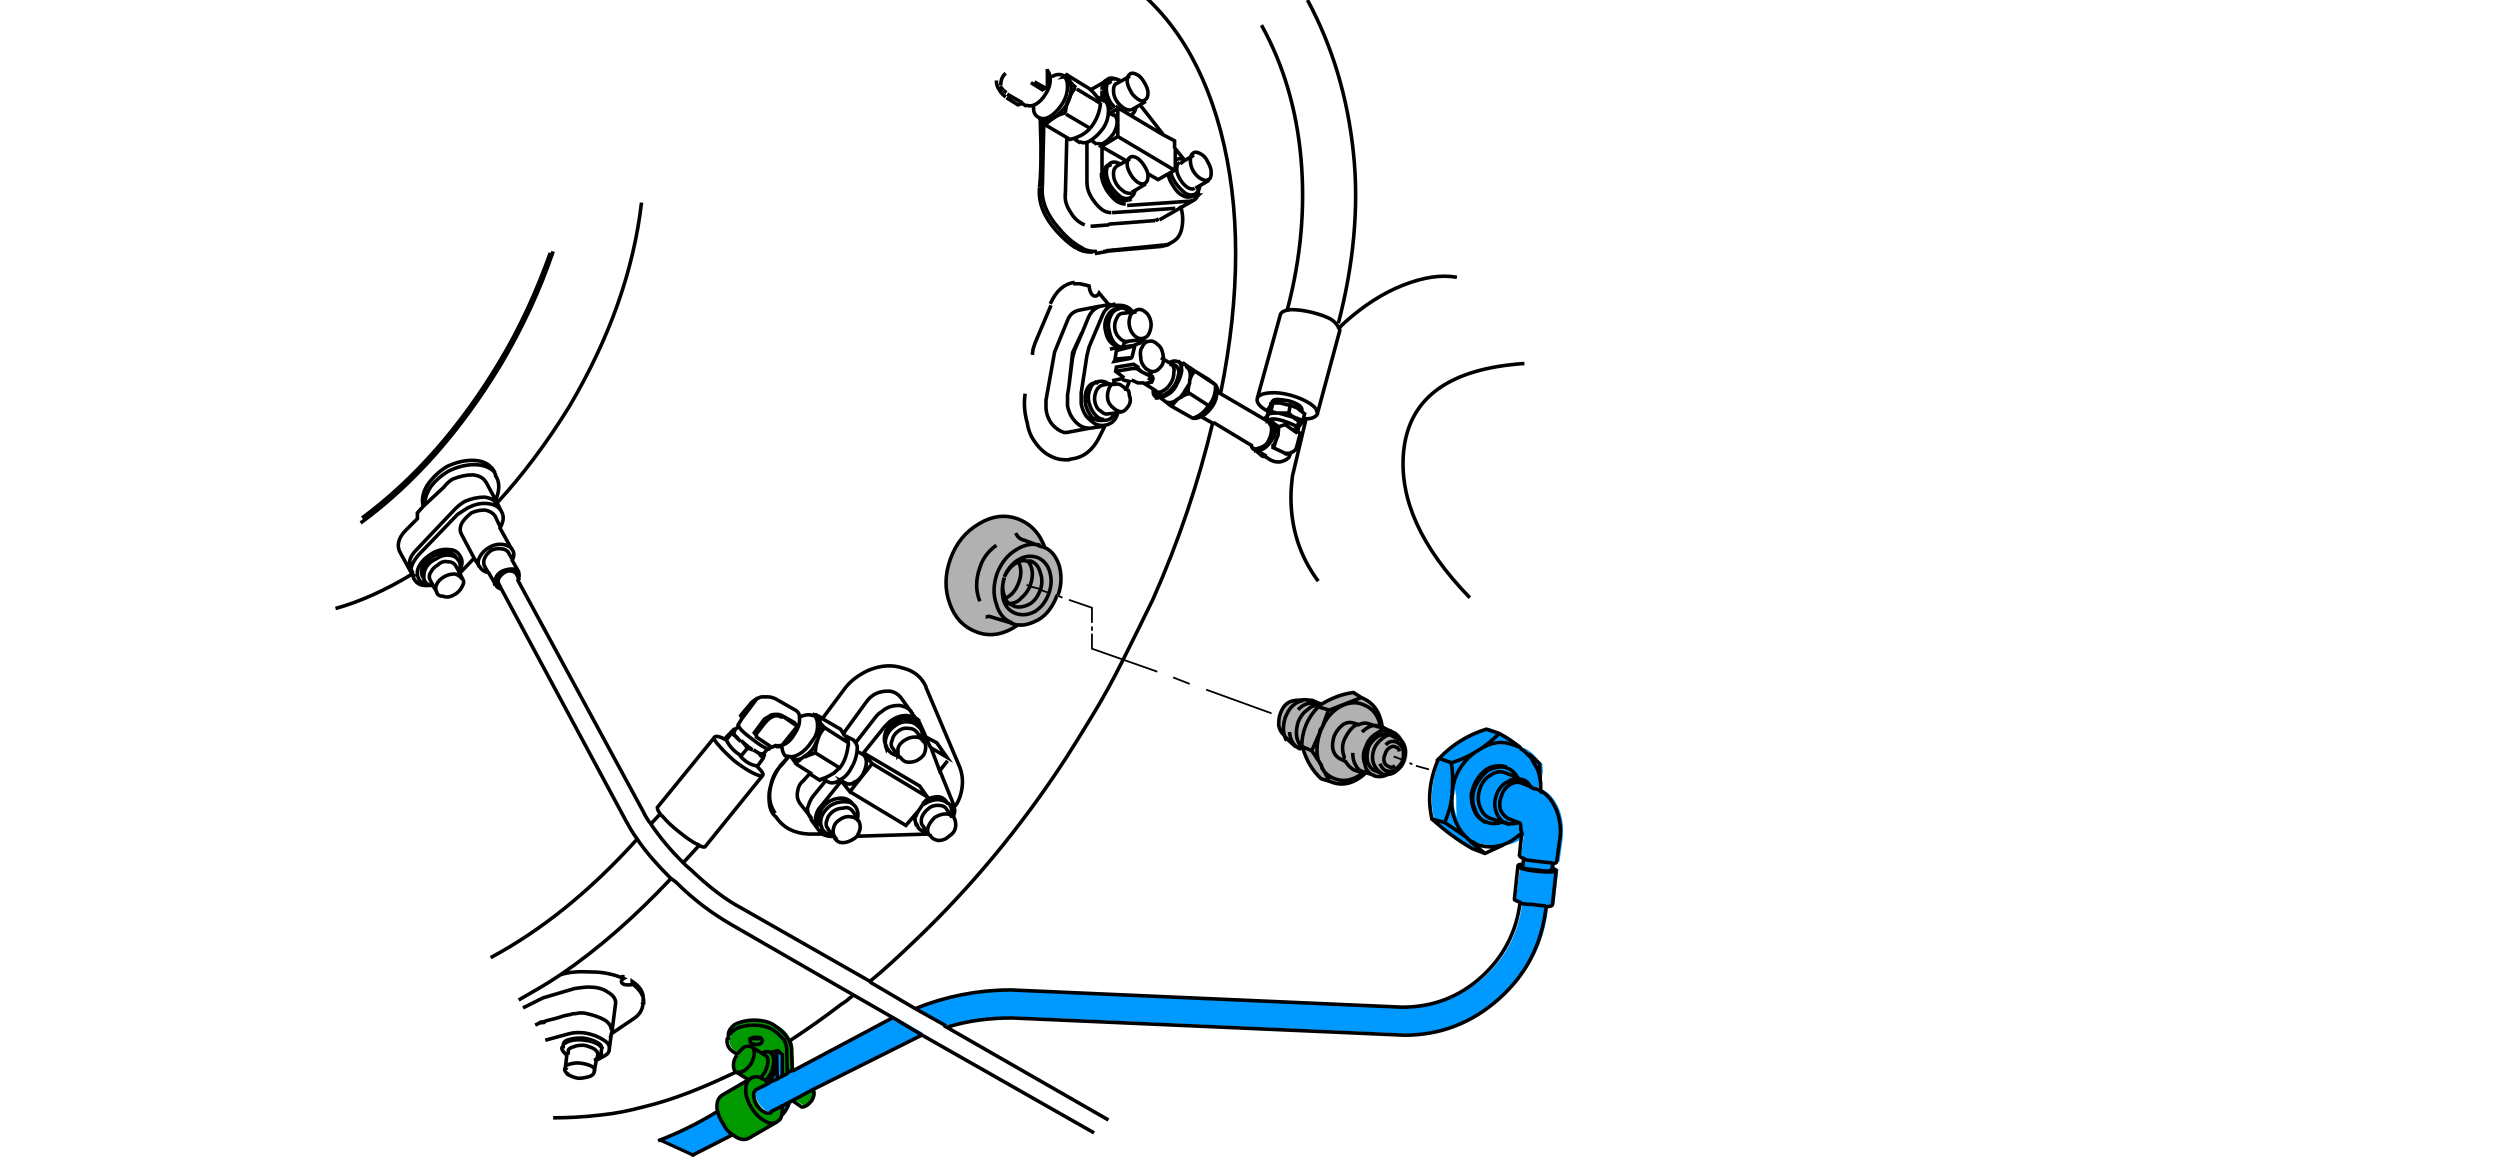 <?xml version="1.0" encoding="iso-8859-1"?>
<!-- Generator: Adobe Illustrator 25.0.0, SVG Export Plug-In . SVG Version: 6.00 Build 0)  -->
<svg version="1.1" id="Ebene_1" xmlns="http://www.w3.org/2000/svg" xmlns:xlink="http://www.w3.org/1999/xlink" x="0px" y="0px"
	 viewBox="0 0 348 161" style="enable-background:new 0 0 348 161;" xml:space="preserve">
<path style="fill:#0099FF;" d="M102.1,157.9c-0.4-0.3-0.8-0.8-1.2-1.4c-0.4-0.6-0.6-1.2-0.8-1.8c-2.6,1.5-5.4,2.9-8.2,4.1l4.6,2.1
	L102.1,157.9 M101.7,144.2v0.2C101.7,144.4,101.7,144.3,101.7,144.2L101.7,144.2 M107.6,146.5c0.1,0.1,0.2,0.1,0.2,0.2
	c0.1,0.2,0.2,0.5,0.2,0.9c0,0.6-0.2,1.3-0.5,1.9l-0.6,0.8l0.4,0.3l-1.8,0.9c-0.2,0.2-0.3,0.4-0.3,0.7c0,0.4,0.1,0.9,0.4,1.3
	c0.3,0.5,0.6,0.8,1,1.1c0.3,0.2,0.7,0.2,1,0.1l0.1-0.2l1.4-0.8v0.8c0,0.3-0.1,0.6-0.1,0.8c0.6-0.6,1-1.3,1.3-2.1l0.3-0.2l2.8-1.5
	l15.1-7.7l-4-2.3l-13.9,7.3l-1.5,0.8v-2.9l-0.6-0.6L107.6,146.5L107.6,146.5 M105.3,144.4c-0.3,0-0.5,0-0.7,0.1
	c0.2,0.1,0.4,0.1,0.7,0.1c0.2,0,0.4,0,0.6-0.1C105.7,144.4,105.5,144.4,105.3,144.4 M119.1,138.5l-0.5-0.2v0.6
	C118.8,138.7,118.9,138.6,119.1,138.5 M200.5,105.5L200.5,105.5c-0.8,1.9-1.2,3.9-1.2,5.8c0,0.7,0.1,1.6,0.3,2.6v0.1
	c1.6,1.5,3.5,2.8,5.6,4.1l1.7,0.7c-0.6-0.6-1.3-1.2-2-1.7l-0.1-0.1l-0.1-0.1c1,0.6,2.3,0.8,4,0.8c1.2,0,2.1-0.3,2.9-0.8
	c0.2-0.1,0.4-0.3,0.5-0.5l-0.4,2.9c0,0.2,0.2,0.3,0.6,0.4l-0.1,0.8c-0.4,0-0.6,0.1-0.6,0.2l-0.6,4.6c0,0.2,0.3,0.3,0.9,0.4
	c-0.5,4.1-2.3,7.6-5.4,10.4c-3.2,2.8-6.8,4.1-11,4.1l-54.5-2.3c-4.6,0-9,0.8-13.2,2.5l4.3,2.5c2.9-0.9,5.9-1.4,9.1-1.4l54.6,2.4
	c5,0,9.5-1.7,13.3-5.1c3.7-3.3,5.9-7.5,6.4-12.5l0.1-0.2c0.5,0,0.8-0.1,0.8-0.3l0.5-4.6l0.1-0.1c0-0.1-0.2-0.2-0.6-0.3l0.1-0.7
	c0.4,0,0.6-0.1,0.6-0.3l0.4-2.9c0.2-1.7,0-3.2-0.6-4.6c-0.5-1-1.1-1.8-2-2.3c-0.2-0.2-0.4-0.3-0.8-0.3l-0.2-0.1
	c0.5,0,0.7-0.4,0.7-1.1c0-0.4,0-0.8,0-1.2c0.1,0.4,0.2,0.8,0.2,1.2l-0.1-2.2c-0.3-0.2-0.6-0.5-0.8-0.8c-0.5-0.6-1.1-1.1-1.8-1.4H212
	c-0.9-0.8-1.9-1.5-3-2.1l-1.8-0.7C204.6,102.2,202.4,103.6,200.5,105.5 M205.4,109.5l-0.3,1.1c0,0.9,0.1,1.7,0.5,2.4
	c0.4,0.7,0.9,1.2,1.6,1.4l0,0l0.2,0.1c-0.9,0-1.6-0.6-2-1.7c-0.2-0.8-0.4-1.6-0.4-2.6c0-0.5,0.1-1,0.4-1.4c0.2-0.3,0.7-0.8,1.4-1.6
	h0.4C206.4,107.7,205.8,108.5,205.4,109.5 M202.6,109.8c0,0.3,0,0.6,0.1,1c0,1.3,0,2.3,0.1,2.9c-0.4-1-0.5-1.9-0.4-2.9
	c0-0.2,0-0.3,0.1-0.4C202.5,110.2,202.6,110,202.6,109.8 M211,103.7c0.3,0.1,0.5,0.2,0.8,0.4c-0.7-0.3-1.6-0.5-2.6-0.5
	c-0.8,0-1.6,0.1-2.2,0.4C208.3,103.3,209.7,103.2,211,103.7 M209.3,114.6c0.1-0.1,0.1-0.1,0.2-0.1l0.2,0.1H209.3z"/>
<path style="fill:#009900;" d="M113.3,153.1c0.3-0.6,0.4-1.1,0.1-1.5l-2.8,1.5l1.3,0.8C112.4,154,112.8,153.7,113.3,153.1
	 M110.2,144.8c-0.1-0.1-0.2-0.3-0.3-0.4c-0.3-0.6-0.8-1.1-1.3-1.4l-0.7-0.4c-0.7-0.4-1.6-0.6-2.6-0.6s-1.9,0.2-2.7,0.6
	c-0.6,0.5-0.9,1-0.9,1.6l0.1,0.1c-0.1,0.1-0.1,0.1-0.1,0.1h-0.1c-0.1,0.2-0.1,0.3-0.1,0.4c0,0.8,0.5,1.4,1.4,1.8
	c-0.1,0.1-0.1,0.2-0.1,0.3c-0.3,0.5-0.5,0.9-0.5,1.4c0,0.4,0.1,0.7,0.3,0.9c0,0,0.1,0,0.2,0l1.6,1.1l-3.6,2.1
	c-0.5,0.3-0.8,0.9-0.8,1.7c0,0.2,0,0.4,0.1,0.6c0.1,0.6,0.4,1.2,0.8,1.8s0.8,1.1,1.2,1.4c0.2,0.2,0.4,0.3,0.6,0.4
	c0.7,0.4,1.3,0.4,1.8,0.2l3.8-2.2l0.1-0.1c0.3-0.1,0.5-0.4,0.6-0.8c0.1-0.2,0.1-0.4,0.1-0.8v-0.8l-1.4,0.8l-0.1,0.2
	c-0.3,0.1-0.6,0.1-1-0.1c-0.4-0.2-0.7-0.6-1-1.1c-0.3-0.4-0.4-0.9-0.4-1.3c0-0.3,0.1-0.5,0.3-0.7l1.8-0.9l-0.4-0.3l0.6-0.8
	c0.3-0.7,0.5-1.3,0.5-1.9c0-0.4-0.1-0.7-0.2-0.9c-0.1-0.1-0.2-0.2-0.2-0.2l-0.1-0.1l0.9-0.2l0.6,0.6v2.9l1.5-0.8l-0.1-2.6
	C110.5,145.8,110.4,145.3,110.2,144.8 M105.9,144.5c0.1,0.1,0.2,0.2,0.2,0.3c0,0.4-0.3,0.6-0.8,0.6c-0.6,0-0.9-0.2-0.9-0.6
	c0-0.1,0.1-0.2,0.2-0.3c0.2-0.1,0.4-0.1,0.7-0.1C105.5,144.4,105.7,144.4,105.9,144.5 M106.1,144.8c0-0.1-0.1-0.2-0.2-0.3
	c-0.2,0.1-0.4,0.1-0.6,0.1c-0.3,0-0.5,0-0.7-0.1c-0.1,0.1-0.2,0.2-0.2,0.3c0,0.4,0.3,0.6,0.9,0.6
	C105.8,145.4,106.1,145.2,106.1,144.8z"/>
<path style="fill:#B1B1B1;" d="M189.7,97.1l-1.3-0.5c-1.6,0.2-3,0.7-4.4,1.5l-1.2-0.5l-1.1-0.1l-1.3,0.1c-0.9,0-1.6,0.6-2.1,1.9
	c-0.2,0.6-0.3,1.1-0.2,1.6c0,0.5,0.2,0.9,0.6,1.2l0.7,0.8l1,0.8l1.1,0.4h0.1h0.1c0.4,1.6,1.2,3,2.4,4.2l1.4,0.4
	c1.6,0.6,3.3,0.2,5-1.3l-0.1-0.1c-0.1,0-0.1,0-0.2-0.1l1.3,0.4c0.1,0,0.1,0,0.1,0.1h0.1c0.6,0.2,1.2,0.2,1.9-0.1
	c0.5-0.1,0.9-0.3,1.3-0.6c0.4-0.3,0.6-0.8,0.8-1.2h-0.1l-1.5-0.6l1.5,0.6h0.1c0.1,0,0.1,0,0.1-0.1c0.3-1.1,0.2-2.1-0.5-3
	c-0.3-0.6-0.8-1.1-1.4-1.2l-1.2-0.6C192.3,99.1,191.4,97.7,189.7,97.1z"/>
<path style="fill:#B1B1B1;" d="M145.5,76.4c-0.2-0.2-0.4-0.2-0.6-0.2l-0.3-0.1c-1.1-0.3-2.2-0.1-3.3,0.6c-1.2,0.7-2.1,1.8-2.7,3.3
	c-0.5,1.5-0.5,2.9-0.1,4.3c0.4,1.3,1.2,2.2,2.2,2.6l0.1,0.1h0.1c0.3,0.1,0.5,0.2,0.8,0.2c0.9,0.1,1.8-0.1,2.8-0.7
	c1.2-0.8,2-1.9,2.6-3.3c0-0.1,0-0.1,0.1-0.1c0.5-1.5,0.5-2.9,0.1-4.2C146.9,77.6,146.3,76.8,145.5,76.4 M141.8,77.9
	c0.8-0.5,1.7-0.6,2.6-0.3c0.8,0.3,1.4,0.9,1.7,1.9s0.3,2.1-0.1,3.1s-1,1.9-1.9,2.5c-0.9,0.5-1.8,0.6-2.7,0.3
	c-0.8-0.3-1.4-0.9-1.7-1.8c-0.3-1.1-0.2-2.1,0.1-3.2C140.3,79.2,140.9,78.4,141.8,77.9 M143.3,84.1c0.7-0.4,1.2-1.1,1.5-2l-1.5-0.4
	c-0.3,0.6-0.7,1.1-1.2,1.6s-1.1,0.8-1.7,0.8c0.2,0.1,0.4,0.3,0.8,0.4C141.9,84.6,142.6,84.5,143.3,84.1 M139.8,82.8
	c-0.3-0.7-0.3-1.6,0-2.5c-0.4,1-0.4,2.1-0.1,3.2c0.3,0.9,0.9,1.5,1.7,1.8c0.9,0.3,1.8,0.2,2.7-0.3c0.9-0.6,1.5-1.4,1.9-2.5l-1.1-0.4
	c-0.3,0.9-0.8,1.6-1.5,2c-0.8,0.4-1.5,0.5-2.1,0.3c-0.3-0.2-0.6-0.3-0.8-0.4c-0.2-0.2-0.4-0.5-0.5-0.8
	C139.9,83.1,139.9,82.9,139.8,82.8 M144.9,79.6c-0.2-0.8-0.7-1.3-1.3-1.6c-0.2,0-0.4,0-0.6,0c0.8,0.9,0.9,2.1,0.4,3.5v0.1l1.5,0.4
	C145.2,81.2,145.2,80.4,144.9,79.6 M141.9,78.2c-0.1,0-0.3,0.1-0.4,0.2c-0.7,0.5-1.2,1.1-1.6,1.9c-0.3,0.9-0.3,1.7,0,2.5
	c0,0.2,0.1,0.3,0.1,0.4c0.9-0.4,1.5-1.1,1.9-2.2C142.3,79.9,142.3,79,141.9,78.2 M142.9,78c-0.3-0.1-0.7,0-1.1,0.1
	c0.4,0.8,0.4,1.8,0,2.8c-0.4,1.1-1,1.8-1.9,2.2c0.1,0.3,0.3,0.6,0.5,0.8c0.6,0,1.2-0.2,1.7-0.8c0.5-0.4,0.9-1,1.2-1.6l-0.4-0.2
	l0.4,0.2c0-0.1,0-0.1,0-0.1C143.9,80.1,143.7,78.9,142.9,78 M141.9,78.2c0.4-0.2,0.7-0.2,1.1-0.1c0.2,0,0.4,0,0.6,0
	c0.7,0.3,1.1,0.8,1.3,1.6c0.3,0.8,0.3,1.6,0,2.5l1.1,0.4c0.4-1.1,0.4-2.1,0.1-3.1c-0.3-0.9-0.9-1.6-1.7-1.9
	c-0.9-0.3-1.8-0.2-2.6,0.3c-0.9,0.5-1.6,1.4-2,2.4c0.4-0.8,0.9-1.5,1.6-1.9C141.6,78.3,141.8,78.2,141.9,78.2 M141.7,72.2
	c-1.7-0.6-3.5-0.4-5.3,0.7c-1.9,1.1-3.2,2.7-4,4.9c-0.8,2.2-0.8,4.3-0.1,6.2c0.7,2,1.9,3.3,3.8,4c1.9,0.7,3.8,0.3,5.7-1
	c-0.2,0-0.5-0.1-0.8-0.2h-0.1l-0.1-0.1l-3-0.9c-0.3,0-0.4,0.1-0.5,0.1c0.1-0.1,0.3-0.1,0.5-0.1l3,0.9c-1.1-0.4-1.8-1.2-2.2-2.6
	c-0.5-1.4-0.4-2.8,0.1-4.3c0.6-1.5,1.5-2.6,2.7-3.3c1.1-0.7,2.2-0.9,3.3-0.6l-2.1-0.8c-0.6-0.1-1-0.5-1.2-1c0.2,0.5,0.6,0.9,1.2,1
	l2.1,0.8L145,76c0.2,0,0.4,0.1,0.6,0.2C144.8,74.2,143.5,72.8,141.7,72.2 M138.7,75.9c-1.1,0.8-1.9,1.8-2.3,3.1
	c-0.6,1.7-0.6,3.3,0,4.7c-0.6-1.4-0.6-3,0-4.7C136.8,77.8,137.6,76.7,138.7,75.9z"/>
<path id="Layer0_5_1_STROKES" style="fill:none;stroke:#000000;stroke-width:0.5;stroke-miterlimit:5;" d="M156.9,28.6l8.8-0.6
	l0.6-0.2l0.2-0.2l0.2-0.3l0.1-0.1l-0.8,0.1 M166.4,26.2l1.9-1.1 M166.7,27.3l0.1-0.3v-0.6 M148.1,10.7l0.7-0.1l-0.3-0.2L148.1,10.7z
	 M157.3,10.6l-2,1.1 M154.7,11.3l-0.4,0.3 M142.9,14.8l-0.6-0.4l-0.6,0.2l-1.6-1 M144.6,16.4l0.4,0.2l0.3,0.5l0.4,0.4l3.4,2
	 M145.8,9.6v2.6h-0.2l-0.5,0.3l-1.6-1 M140.2,13.1l2.1,1.2 M157.5,15.3l1.2-0.7l0.8-0.5 M159.8,24.2l1.4,0.8l2.3-1.3l-7.9-4.7
	l-2.3,1.4l3.5,2l0.5-0.3 M164.3,22.8l0.6-0.5l-1.3-1.6v3 M163.5,20.7v-1.1l-1.7-0.9l-6.2-3.7v4 M161.9,18.7l-3.2-4.1 M154.1,11.2
	l-2.1,1.2h-0.1v0.1l-3.1-1.9 M153.8,14.1l-0.4-0.2l-0.6-0.4 M155.1,16.1l-0.6-0.3l1.1-0.7 M153.4,12.6v1.3 M149.6,19.4l0.8,0.5
	 M152,19.6l0.7,0.5 M154.7,22.9l-0.4,0.2 M153.4,24.2v-3.8 M153.2,14.4l-3.3-2 M151.8,17.9l-3.4-2 M154.1,35l-1.7,0.3 M154.4,31.3
	l-2.6,0.2 M157.1,27.9l0.4-0.2 M157.5,26.8l2-1.2 M151.3,19.9v5.5 M156.8,22.4l-1.5,0.8 M145.6,12.3l-1.6-0.9 M146.3,42.5l-2.2,5.2
	l-0.3,0.9l-0.1,0.8 M145.5,76.4c-0.7-2.1-2-3.5-3.9-4.2c-1.7-0.6-3.5-0.4-5.3,0.7c-1.9,1.1-3.2,2.7-4,4.9c-0.8,2.2-0.8,4.3-0.1,6.2
	c0.7,2,1.9,3.3,3.8,4c1.9,0.7,3.8,0.3,5.7-1c-0.2,0-0.5-0.1-0.8-0.2h-0.1l-0.1-0.1l-3-0.9c-0.3,0-0.4,0.1-0.5,0.1 M141.4,74.2
	c0.2,0.5,0.6,0.9,1.2,1l2.1,0.8l0.3,0.1c0.2,0,0.4,0.1,0.6,0.2c0.8,0.4,1.4,1.2,1.8,2.3c0.4,1.3,0.4,2.8-0.1,4.2 M146,82.6
	c0.4-1.1,0.4-2.1,0.1-3.1c-0.3-0.9-0.9-1.6-1.7-1.9c-0.9-0.3-1.8-0.2-2.6,0.3c-0.9,0.5-1.6,1.4-2,2.4c0.4-0.8,0.9-1.5,1.6-1.9
	c0.2-0.1,0.3-0.2,0.4-0.2c0.4-0.2,0.7-0.2,1.1-0.1c0.2,0,0.4,0,0.6,0c0.7,0.3,1.1,0.8,1.3,1.6c0.3,0.8,0.3,1.6,0,2.5 M146,82.6
	c-0.4,1.1-1,1.9-1.9,2.5c-0.9,0.5-1.8,0.6-2.7,0.3c-0.8-0.3-1.4-0.9-1.7-1.8c-0.3-1.1-0.2-2.1,0.1-3.2c-0.3,0.9-0.3,1.7,0,2.5
	c0,0.2,0.1,0.3,0.1,0.4c0.9-0.4,1.5-1.1,1.9-2.2c0.4-1,0.4-2,0-2.8 M140.9,86.7c-1.1-0.4-1.8-1.2-2.2-2.6c-0.5-1.4-0.4-2.8,0.1-4.3
	c0.6-1.5,1.5-2.6,2.7-3.3c1.1-0.7,2.2-0.9,3.3-0.6 M138.7,75.9c-1.1,0.8-1.9,1.8-2.3,3.1c-0.6,1.7-0.6,3.3,0,4.7 M144.8,82.1
	c-0.3,0.9-0.8,1.6-1.5,2c-0.8,0.4-1.5,0.5-2.1,0.3c-0.3-0.2-0.6-0.3-0.8-0.4c-0.2-0.2-0.4-0.5-0.5-0.8 M140.5,84
	c0.6,0,1.2-0.2,1.7-0.8c0.5-0.4,0.9-1,1.2-1.6c0-0.1,0-0.1,0-0.1c0.5-1.4,0.4-2.6-0.4-3.5 M147.2,82.9c0,0-0.1,0-0.1,0.1
	c-0.6,1.5-1.4,2.6-2.6,3.3c-1,0.5-1.9,0.8-2.8,0.7 M123.6,104.3c0.3,0.5,0.8,0.8,1.4,0.9l-0.7-1c-0.3-0.3-0.3-0.8-0.1-1.2
	c0.1-0.5,0.4-0.9,0.8-1.2c0.5-0.4,1-0.5,1.6-0.4c0.4,0,0.8,0.2,1.1,0.6l0.6,0.9c0.2-0.6,0.1-1.2-0.3-1.6c-0.1-0.1-0.2-0.2-0.2-0.2
	c-0.4-0.4-0.8-0.6-1.3-0.6c-0.7-0.1-1.4,0.1-2,0.6c-0.6,0.4-1,1-1.2,1.7c-0.1,0.5-0.1,1,0.1,1.5
	C123.5,104.1,123.6,104.2,123.6,104.3z M127.9,100.9c-0.4-0.6-0.9-0.9-1.5-0.9c-0.7-0.1-1.4,0.1-2,0.6c-0.7,0.5-1.1,1-1.2,1.6
	c-0.2,0.7-0.1,1.3,0.3,1.8 M125,105.2C125.1,105.1,125.1,105.1,125,105.2c0-0.3,0-0.6,0-1c0.1-0.5,0.5-0.9,1-1.2
	c0.5-0.3,0.9-0.4,1.4-0.4c0.4,0,0.7,0.1,0.9,0.3v-0.1l0.3,0.4c0.3,0.4,0.3,0.8,0.2,1.3s-0.4,0.9-0.9,1.2c-0.4,0.3-0.9,0.4-1.4,0.4
	s-0.8-0.2-1.1-0.6l-0.1-0.1l0,0L125,105.2z M125.2,105.2c0,0.1,0,0.2,0.1,0.3 M128.7,103.1L128.7,103.1c-0.1-0.1-0.2-0.2-0.3-0.3
	 M212.2,50.6c-10.4,0.7-16,4.7-16.8,12.1c-0.7,6.7,2.4,13.5,9.2,20.5 M161.4,30.6l4.9-2.8 M166.2,21.6l-1.4,0.8 M50.4,72.1
	c7.3-5.4,13.7-12.7,19.1-21.7c2.9-4.8,5.2-9.9,7.1-15.2 M50.2,72.8c7.5-5.5,14-12.9,19.6-22.2c3-5.1,5.4-10.3,7.2-15.6 M104.6,144.5
	c-0.1,0.1-0.2,0.2-0.2,0.3c0,0.4,0.3,0.6,0.9,0.6c0.5,0,0.8-0.2,0.8-0.6c0-0.1-0.1-0.2-0.2-0.3c-0.2,0.1-0.4,0.1-0.6,0.1
	C105,144.6,104.8,144.6,104.6,144.5c0.2-0.1,0.4-0.1,0.7-0.1c0.2,0,0.4,0,0.6,0.1"/>
<path id="Layer0_5_2_STROKES" style="fill:none;stroke:#000000;stroke-width:0.25;stroke-miterlimit:5;" d="M147.2,82.9l0.7,0.3
	 M144.8,82.1l1.1,0.4 M142.9,81.4l0.4,0.2l1.5,0.4 M152,86.7v-2.1l-3.2-1.1 M163.3,94.3l2.3,0.9 M152,87.8v-0.6 M161.1,93.5
	l-9.1-3.2v-2.1 M195.6,105.9L195.6,105.9l-1.6-0.6 M198.9,107.1l-1.8-0.5 M196.6,106.4l-0.4-0.2 M167.9,96l9.1,3.3"/>
<path id="Layer0_5_3_STROKES" style="fill:none;stroke:#000000;stroke-width:0.45;stroke-linecap:round;stroke-linejoin:round;" d="
	M91.9,158.7l4.6,2.1"/>
<path id="Layer0_5_MEMBER_0_1_STROKES" style="fill:none;stroke:#000000;stroke-width:0.5;stroke-miterlimit:5;" d="M149.6,39.3
	c-1.5,0.2-2.6,1.2-3.4,3"/>
<path id="Layer0_5_MEMBER_1_1_STROKES" style="fill:none;stroke:#000000;stroke-width:0.5;stroke-miterlimit:5;" d="M159.1,47.1
	c0.4-0.1,0.7-0.3,0.9-0.8s0.3-1,0.2-1.5s-0.3-1-0.7-1.3c-0.3-0.3-0.7-0.5-1.1-0.4c-0.4,0.1-0.7,0.3-1,0.7c-0.2,0.5-0.3,1-0.2,1.5
	c0.1,0.6,0.3,1,0.7,1.4C158.3,47.1,158.7,47.2,159.1,47.1z"/>
<path id="Layer0_5_MEMBER_2_1_STROKES" style="fill:none;stroke:#000000;stroke-width:0.5;stroke-miterlimit:5;" d="M160.7,51.7
	c-0.4,0.1-0.8-0.1-1.2-0.4c-0.4-0.4-0.7-0.9-0.7-1.5c-0.1-0.6-0.1-1.1,0.2-1.5c0.2-0.5,0.6-0.8,1-0.8c0.4-0.1,0.8,0.1,1.2,0.5
	c0.4,0.3,0.6,0.8,0.7,1.4c0.1,0.6,0.1,1.1-0.2,1.5C161.4,51.3,161.1,51.6,160.7,51.7z"/>
<path id="Layer0_5_MEMBER_3_1_STROKES" style="fill:none;stroke:#000000;stroke-width:0.5;stroke-miterlimit:5;" d="M155.9,22.8
	c-0.6-0.3-1-0.3-1.3-0.1c-0.4,0.2-0.6,0.7-0.6,1.3c0,0.6,0.2,1.2,0.6,1.9c0.4,0.6,0.9,1.1,1.4,1.5c0.5,0.3,1,0.3,1.4,0.1
	c0.4-0.3,0.6-0.7,0.6-1.2"/>
<path id="Layer0_5_MEMBER_4_1_STROKES" style="fill:none;stroke:#000000;stroke-width:0.5;stroke-miterlimit:5;" d="M153.3,24.1
	c0,0.7,0.2,1.4,0.7,2.3c0.4,0.6,0.8,1.1,1.3,1.5s1,0.5,1.4,0.5"/>
<path id="Layer0_5_MEMBER_5_1_STROKES" style="fill:none;stroke:#000000;stroke-width:0.5;stroke-miterlimit:5;" d="M162.6,24.2
	c0.1,0.6,0.3,1.1,0.6,1.5c0.4,0.7,0.8,1.2,1.4,1.5c0.5,0.3,1,0.3,1.4,0.1"/>
<path id="Layer0_5_MEMBER_6_1_STROKES" style="fill:none;stroke:#000000;stroke-width:0.5;stroke-miterlimit:5;" d="M154.2,23
	c-0.4,0.2-0.5,0.7-0.5,1.3c0,0.6,0.2,1.2,0.6,1.9c0.4,0.6,0.8,1.1,1.4,1.5c0.5,0.3,1,0.3,1.4,0.1"/>
<path id="Layer0_5_MEMBER_7_1_STROKES" style="fill:none;stroke:#000000;stroke-width:0.5;stroke-miterlimit:5;" d="M148.3,27.1
	l0.2-8"/>
<path id="Layer0_5_MEMBER_8_1_STROKES" style="fill:none;stroke:#000000;stroke-width:0.5;stroke-miterlimit:5;" d="M144.7,26.1
	c0.2-1.7,0.2-3.6,0.2-5.9l-0.1-3.7"/>
<path id="Layer0_5_MEMBER_9_1_STROKES" style="fill:none;stroke:#000000;stroke-width:0.5;stroke-miterlimit:5;" d="M145.1,25.9
	l0.2-8.9"/>
<path id="Layer0_5_MEMBER_10_1_STROKES" style="fill:none;stroke:#000000;stroke-width:0.5;stroke-miterlimit:5;" d="M150.7,34.6
	c0.6,0.3,1.2,0.4,1.7,0.4h0.3"/>
<path id="Layer0_5_MEMBER_11_1_STROKES" style="fill:none;stroke:#000000;stroke-width:0.5;stroke-miterlimit:5;" d="M149.7,34.4
	c0.6,0.5,1.4,0.7,2.4,0.7"/>
<path id="Layer0_5_MEMBER_12_1_STROKES" style="fill:none;stroke:#000000;stroke-width:0.5;stroke-miterlimit:5;" d="M161.7,34.3
	l1.1-0.3"/>
<path id="Layer0_5_MEMBER_13_1_STROKES" style="fill:none;stroke:#000000;stroke-width:0.5;stroke-miterlimit:5;" d="M162,34.1
	l-8,0.8"/>
<path id="Layer0_5_MEMBER_14_1_STROKES" style="fill:none;stroke:#000000;stroke-width:0.5;stroke-miterlimit:5;" d="M161.7,34.3
	l-8.1,0.7"/>
<path id="Layer0_5_MEMBER_15_1_STROKES" style="fill:none;stroke:#000000;stroke-width:0.5;stroke-miterlimit:5;" d="M160.8,30.7
	l0.5-0.2"/>
<path id="Layer0_5_MEMBER_16_1_STROKES" style="fill:none;stroke:#000000;stroke-width:0.5;stroke-miterlimit:5;" d="M160.8,30.7
	l-6.5,0.5"/>
<path id="Layer0_5_MEMBER_17_1_STROKES" style="fill:none;stroke:#000000;stroke-width:0.5;stroke-miterlimit:5;" d="M164.8,22.3
	c-0.2-0.2-0.4-0.2-0.7-0.2l-0.5,0.1"/>
<path id="Layer0_5_MEMBER_18_1_STROKES" style="fill:none;stroke:#000000;stroke-width:0.5;stroke-miterlimit:5;" d="M164.2,22.6
	c-0.3,0.2-0.4,0.5-0.4,1c0,0.4,0.2,0.9,0.5,1.4s0.6,0.8,1,1.1c0.4,0.2,0.7,0.3,1,0.1"/>
<path id="Layer0_5_MEMBER_19_1_STROKES" style="fill:none;stroke:#000000;stroke-width:0.5;stroke-miterlimit:5;" d="M163,23.9
	c0,0.4,0.2,0.9,0.6,1.5c0.4,0.6,0.9,1.1,1.4,1.5c0.5,0.3,1,0.3,1.4,0.1c0.4-0.3,0.6-0.7,0.6-1.2"/>
<path id="Layer0_5_MEMBER_20_1_STROKES" style="fill:none;stroke:#000000;stroke-width:0.5;stroke-miterlimit:5;" d="M155.4,23.2
	c-0.3,0.2-0.4,0.5-0.4,1s0.1,0.9,0.4,1.4c0.3,0.5,0.7,0.8,1.1,1.1c0.4,0.2,0.8,0.3,1,0.1"/>
<path id="Layer0_5_MEMBER_21_1_STROKES" style="fill:none;stroke:#000000;stroke-width:0.5;stroke-miterlimit:5;" d="M159.4,25.5
	c0.3-0.2,0.4-0.5,0.4-1s-0.2-0.9-0.5-1.4s-0.6-0.8-1-1.1c-0.4-0.2-0.7-0.3-1-0.1c-0.3,0.2-0.4,0.5-0.4,1c0,0.4,0.2,0.9,0.5,1.4
	s0.6,0.8,1,1.1C158.8,25.6,159.1,25.7,159.4,25.5z"/>
<path id="Layer0_5_MEMBER_22_1_STROKES" style="fill:none;stroke:#000000;stroke-width:0.5;stroke-miterlimit:5;" d="M168.2,25
	c-0.3,0.2-0.6,0.1-1-0.1s-0.8-0.6-1.1-1.1s-0.4-1-0.4-1.5s0.1-0.8,0.4-1c0.3-0.2,0.6-0.1,1,0.1s0.8,0.6,1,1.1c0.3,0.5,0.5,1,0.5,1.5
	C168.6,24.6,168.5,24.9,168.2,25z"/>
<path id="Layer0_5_MEMBER_23_1_STROKES" style="fill:none;stroke:#000000;stroke-width:0.5;stroke-miterlimit:5;" d="M162,34.1
	c0.4,0,0.7-0.1,1-0.3c0.8-0.4,1.3-1,1.5-2s0.2-2-0.2-3.2"/>
<path id="Layer0_5_MEMBER_24_1_STROKES" style="fill:none;stroke:#000000;stroke-width:0.5;stroke-miterlimit:5;" d="M144.7,26.1
	c-0.2,2.1,0.6,4.1,2.4,6.1c0.8,0.9,1.7,1.7,2.6,2.3"/>
<path id="Layer0_5_MEMBER_25_1_STROKES" style="fill:none;stroke:#000000;stroke-width:0.5;stroke-miterlimit:5;" d="M145.1,25.9
	c-0.2,2,0.6,4,2.4,6c1,1.2,2.1,2.1,3.3,2.7"/>
<path id="Layer0_5_MEMBER_26_1_STROKES" style="fill:none;stroke:#000000;stroke-width:0.5;stroke-miterlimit:5;" d="M148.3,27
	c-0.1,0.8,0.1,1.6,0.7,2.5c0.5,0.9,1.2,1.5,2,1.8"/>
<path id="Layer0_5_MEMBER_27_1_STROKES" style="fill:none;stroke:#000000;stroke-width:0.5;stroke-miterlimit:5;" d="M151.3,25.3
	c0,0.8,0.2,1.5,0.7,2.3c0.4,0.6,0.8,1.1,1.3,1.5s1,0.5,1.4,0.5"/>
<path id="Layer0_5_MEMBER_28_1_STROKES" style="fill:none;stroke:#000000;stroke-width:0.5;stroke-miterlimit:5;" d="M154.8,29.6
	l8.8-0.6"/>
<path id="Layer0_5_MEMBER_29_1_STROKES" style="fill:none;stroke:#000000;stroke-width:0.5;stroke-miterlimit:5;" d="M186.3,45
	c2.1-8.1,2.9-16.1,2.1-23.7c-0.8-7.7-2.9-14.8-6.4-21.3"/>
<path id="Layer0_5_MEMBER_30_1_STROKES" style="fill:none;stroke:#000000;stroke-width:0.5;stroke-miterlimit:5;" d="M179.2,43.1
	c1.9-7.2,2.5-14.2,1.9-21s-2.4-13-5.5-18.6"/>
<path id="Layer0_5_MEMBER_32_1_STROKES" style="fill:none;stroke:#000000;stroke-width:0.5;stroke-miterlimit:5;" d="M157.5,16
	c0.4-0.3,0.6-0.7,0.6-1.1"/>
<path id="Layer0_5_MEMBER_33_1_STROKES" style="fill:none;stroke:#000000;stroke-width:0.5;stroke-miterlimit:5;" d="M153.1,14.3
	c-0.3-0.8-0.8-1.4-1.4-1.9"/>
<path id="Layer0_5_MEMBER_34_1_STROKES" style="fill:none;stroke:#000000;stroke-width:0.5;stroke-miterlimit:5;" d="M148.4,10.3
	c0.3,0.7,0.7,1.4,1.4,1.9"/>
<path id="Layer0_5_MEMBER_35_1_STROKES" style="fill:none;stroke:#000000;stroke-width:0.5;stroke-miterlimit:5;" d="M149.7,12.2
	c-0.8,1-1.3,2.2-1.4,3.5"/>
<path id="Layer0_5_MEMBER_36_1_STROKES" style="fill:none;stroke:#000000;stroke-width:0.5;stroke-miterlimit:5;" d="M148.4,15.7
	c-1.1,0.2-2,0.8-2.8,1.6"/>
<path id="Layer0_5_MEMBER_37_1_STROKES" style="fill:none;stroke:#000000;stroke-width:0.5;stroke-miterlimit:5;" d="M149,19.4
	c1.2-0.3,2.1-0.8,2.8-1.6"/>
<path id="Layer0_5_MEMBER_38_1_STROKES" style="fill:none;stroke:#000000;stroke-width:0.5;stroke-miterlimit:5;" d="M145,16.6
	c0.5,0.3,1.1,0.2,1.7-0.2c0.6-0.4,1.2-1,1.7-1.7c0.5-0.8,0.7-1.6,0.7-2.3s-0.2-1.3-0.7-1.6"/>
<path id="Layer0_5_MEMBER_39_1_STROKES" style="fill:none;stroke:#000000;stroke-width:0.5;stroke-miterlimit:5;" d="M142.8,14.6
	c0.4,0.2,0.8,0.2,1.4-0.1c0.5-0.3,1-0.8,1.4-1.5c0.4-0.6,0.6-1.3,0.6-1.9c0-0.6-0.1-1-0.5-1.3"/>
<path id="Layer0_5_MEMBER_40_1_STROKES" style="fill:none;stroke:#000000;stroke-width:0.5;stroke-miterlimit:5;" d="M140,10.2
	c-0.5,0.4-0.7,1-0.7,1.7"/>
<path id="Layer0_5_MEMBER_41_1_STROKES" style="fill:none;stroke:#000000;stroke-width:0.5;stroke-miterlimit:5;" d="M139.2,12
	l0.5,0.6"/>
<path id="Layer0_5_MEMBER_42_1_STROKES" style="fill:none;stroke:#000000;stroke-width:0.5;stroke-miterlimit:5;" d="M139.7,12.6
	l0.4,0.3"/>
<path id="Layer0_5_MEMBER_46_1_STROKES" style="fill:none;stroke:#000000;stroke-width:0.5;stroke-miterlimit:5;" d="M138.7,11.2
	c0,0.5,0.1,0.9,0.4,1.3c0.2,0.4,0.5,0.7,0.9,1"/>
<path id="Layer0_5_MEMBER_47_1_STROKES" style="fill:none;stroke:#000000;stroke-width:0.5;stroke-miterlimit:5;" d="M143.9,14.8
	c-0.1,0.7,0.1,1.2,0.6,1.5s1,0.3,1.7-0.1c0.6-0.4,1.2-1,1.7-1.8s0.7-1.6,0.7-2.3c0-0.8-0.2-1.3-0.6-1.6c-0.5-0.2-1-0.2-1.6,0.2"/>
<path id="Layer0_5_MEMBER_48_1_STROKES" style="fill:none;stroke:#000000;stroke-width:0.5;stroke-miterlimit:5;" d="M150.3,19.7
	c0.5,0.3,1,0.2,1.6-0.2c0.6-0.4,1.2-1,1.7-1.7c0.5-0.8,0.7-1.6,0.7-2.3c0-0.8-0.2-1.3-0.6-1.5"/>
<path id="Layer0_5_MEMBER_49_1_STROKES" style="fill:none;stroke:#000000;stroke-width:0.5;stroke-miterlimit:5;" d="M152.7,19.9
	c0.3,0.2,0.7,0.2,1.1-0.1c0.5-0.3,0.8-0.7,1.2-1.2c0.3-0.5,0.5-1.1,0.5-1.6s-0.2-0.9-0.5-1.1"/>
<path id="Layer0_5_MEMBER_50_1_STROKES" style="fill:none;stroke:#000000;stroke-width:0.5;stroke-miterlimit:5;" d="M154.2,11.5
	c-0.4,0.2-0.5,0.6-0.5,1.2s0.2,1.3,0.6,1.9c0,0.1,0.2,0.3,0.5,0.7"/>
<path id="Layer0_5_MEMBER_51_1_STROKES" style="fill:none;stroke:#000000;stroke-width:0.5;stroke-miterlimit:5;" d="M155.3,11
	c-0.5-0.2-0.9-0.2-1.2,0.1c-0.5,0.2-0.7,0.7-0.7,1.4"/>
<path id="Layer0_5_MEMBER_52_1_STROKES" style="fill:none;stroke:#000000;stroke-width:0.5;stroke-miterlimit:5;" d="M155.9,11.2
	c-0.6-0.3-1-0.3-1.3-0.1c-0.4,0.2-0.6,0.7-0.6,1.3s0.2,1.2,0.6,1.9l0.6,0.7"/>
<path id="Layer0_5_MEMBER_53_1_STROKES" style="fill:none;stroke:#000000;stroke-width:0.5;stroke-miterlimit:5;" d="M155.4,11.6
	c-0.3,0.2-0.4,0.5-0.4,1s0.1,0.9,0.4,1.4c0.3,0.5,0.7,0.8,1.1,1.1c0.4,0.2,0.8,0.3,1,0.1"/>
<path id="Layer0_5_MEMBER_54_1_STROKES" style="fill:none;stroke:#000000;stroke-width:0.5;stroke-miterlimit:5;" d="M159.4,13.9
	c-0.3,0.2-0.6,0.2-1-0.1s-0.8-0.6-1-1.1c-0.3-0.5-0.5-1-0.5-1.4c0-0.5,0.1-0.8,0.4-1s0.6-0.1,1,0.1c0.4,0.2,0.7,0.6,1,1.1
	s0.5,1,0.5,1.4C159.8,13.4,159.7,13.7,159.4,13.9z"/>
<path id="Layer0_5_MEMBER_55_1_STROKES" style="fill:none;stroke:#000000;stroke-width:0.5;stroke-miterlimit:5;" d="M151.8,17.8
	c0.8-1,1.3-2.2,1.4-3.5"/>
<path id="Layer0_5_MEMBER_56_1_STROKES" style="fill:none;stroke:#000000;stroke-width:0.5;stroke-miterlimit:5;" d="M189.5,97.1
	c1.7,0.7,2.6,2,2.9,4.1l1.2,0.6c0.6,0.2,1,0.6,1.4,1.2c0.7,0.8,0.8,1.8,0.4,2.9c0,0.1,0,0.1,0,0.1c-0.2,0.5-0.5,0.9-0.9,1.2
	c-0.4,0.4-0.9,0.6-1.3,0.6c-0.6,0.3-1.2,0.4-1.9,0.2l0,0c-0.1,0-0.1-0.1-0.1-0.1l-1.2-0.4l0.1,0.1c-1.6,1.5-3.3,1.9-4.9,1.2
	l-1.3-0.4c-1.2-1.1-2-2.5-2.5-4.1l0,0l-0.1-0.1l-1-0.3l-1-0.9l-0.7-0.8c-0.3-0.3-0.5-0.7-0.6-1.2c0-0.5,0-1.1,0.2-1.6
	c0.4-1.2,1.1-1.8,2.1-1.9l1.3-0.1l1.1,0.1l0.9,0.4L184,98c1.3-0.8,2.8-1.4,4.4-1.6L189.5,97.1l-4.6,1.8l-0.9,2.5
	c0.5-1.3,1.3-2.2,2.3-2.9c1.2-0.7,2.4-0.9,3.5-0.4c1.3,0.5,2.1,1.5,2.4,3.2h0.2 M184,101.3l-0.3,0.8c-0.4,1.3-0.5,2.5-0.2,3.7
	c0.2,0.3,0.3,0.6,0.5,0.9c0,0.1,0,0.1,0,0.2l0,0c0.4,0.7,1,1.2,1.8,1.5c1.3,0.5,2.6,0.2,3.9-0.8l-0.2-0.1l-1-0.3
	c-0.5-0.3-0.9-0.7-1.2-1.2l-0.6-0.3c-0.5-0.2-0.9-0.6-1.1-1.2c-0.2-0.6-0.1-1.3,0.1-2c0.3-0.7,0.7-1.2,1.2-1.6
	c0.6-0.4,1.1-0.4,1.7-0.2l0.5,0.2c0.6-0.3,1.1-0.3,1.6-0.1l1.2,0.4l0.1,0.1 M194.8,104.6c-0.1-0.4-0.3-0.6-0.5-0.6
	c-0.3-0.2-0.6-0.1-0.9,0.1s-0.5,0.5-0.6,0.9c-0.2,0.4-0.2,0.8-0.1,1.1c0.1,0.3,0.3,0.5,0.6,0.6c0.3,0.2,0.6,0.1,0.9-0.1
	 M191.8,102.5c-0.6,0.4-1,0.9-1.3,1.5c-0.2,0.7-0.3,1.4-0.1,2.1c0.2,0.6,0.6,1.1,1.1,1.2l0.9,0.4c-0.5-0.3-0.9-0.7-1.2-1.4
	c-0.2-0.6-0.2-1.3,0.1-2.1c0.3-0.7,0.8-1.2,1.4-1.6c0.4-0.3,0.9-0.4,1.4-0.3l-0.8-0.2C192.9,102.1,192.4,102.2,191.8,102.5z
	 M192.1,106.3c0.2,0.5,0.5,0.9,0.9,1s0.8,0.1,1.2-0.1c0.4-0.4,0.8-0.8,1-1.2c0.2-0.6,0.2-1.2,0.1-1.7c-0.2-0.5-0.5-0.8-0.9-1
	c-0.6-0.2-1.1-0.1-1.5,0.4 M194.9,103l-0.6-0.3l-0.2-0.1c0,0,0.1,0,0.1,0.1l0.1,0.1 M189.2,100.7c-0.1,0.1-0.3,0.1-0.4,0.2
	c-0.7,0.4-1.2,1.1-1.6,1.9c-0.4,0.8-0.4,1.7-0.1,2.5c0,0.2,0,0.3,0.1,0.4 M191.1,107.9c-0.6-0.3-1-0.8-1.1-1.5
	c-0.3-0.8-0.3-1.6,0.1-2.4c0.3-0.9,0.8-1.5,1.5-1.9c0.7-0.5,1.4-0.6,2.1-0.3 M189.9,107.5l-0.1-0.1 M189.5,107.4
	c-0.3-0.2-0.6-0.5-0.8-0.9c-0.3-0.5-0.4-1.1-0.4-1.7 M192.4,107.8L192.4,107.8c0.4,0,0.6,0,0.8,0 M192,101.1c-0.8-0.3-1.6,0-2.4,0.8
	 M181.4,97.5c-0.5,0.1-1,0.3-1.4,0.7c-0.5,0.4-0.8,1-1.1,1.7c-0.4,1.3-0.3,2.4,0.2,3.2 M183.8,98.1l-0.1,0.1l-0.2,0.1v0.1l1.4,0.4
	 M183.3,98c-0.9-0.3-1.8-0.1-2.6,0.8 M184,101.3c-0.1,0.1-0.2,0.2-0.2,0.3c-0.1,0.1-0.1,0.2-0.1,0.4l-1.1,2.5
	c0.5,0.7,0.9,1.4,1.4,2.1 M179.5,101.9c0.1,1.2,0.6,2,1.6,2.4v0.1 M182.6,104.5l-1.4-0.6v0.2v0.2 M183.7,98.2
	c-0.6-0.1-1.2,0.1-1.7,0.6c-0.6,0.4-1,1-1.3,1.7c-0.2,0.7-0.3,1.4-0.2,2c0.1,0.7,0.4,1.2,0.8,1.6 M185.1,108.9
	c-0.3-0.7-0.7-1.4-1.1-2.1 M181.2,104c0-2.2,0.8-4.1,2.3-5.6"/>
<path id="Layer0_5_MEMBER_57_1_STROKES" style="fill:none;stroke:#000000;stroke-width:0.5;stroke-miterlimit:5;" d="M161.6,49.8
	l1.2,0.7c0.1-0.1,0.1-0.1,0.1-0.1c0.4-0.2,0.8-0.2,1.2,0l0.6,0.3l0.1-0.1l0.4,0.3l1.2,0.8l1.8,1.1l0.8,0.6c0,0,0.1,0.1,0.2,0.2
	c0.2,0.2,0.3,0.5,0.3,1l0.4,0.2c2.8-13.8,2.8-26,0-36.6c-2.8-10.5-8-18-15.7-22.5c-1.6-0.9-3.2-1.7-4.7-2.3 M149.4,39.5h0.9l0.9,0.2
	l0.4,0.1l0.1,0.6c0.2,0.6,0.5,0.9,0.9,0.8c0.2-0.1,0.3-0.2,0.4-0.4l1.5,1.8l0.9-0.1c0.1,0,0.2,0,0.4,0c0.8,0,1.5,0.3,1.9,1l0.5-0.1
	 M157.6,43.4l-0.3,0.1l-0.9,0.1c-0.5,0-0.8,0.3-1,0.8c-0.2,0.4-0.3,0.9-0.2,1.5c0.1,0.5,0.4,1,0.8,1.3c0.3,0.3,0.7,0.4,1.1,0.3
	l-0.6,0.2l-0.2,0.6l1.5-0.2L158,48l0.5-0.2h0.1l0.5-0.4l-0.4-0.1l-1.7,0.2 M155.3,42.3c-0.3,0.1-0.5,0.1-0.7,0.2
	c-0.1,0-0.2,0.1-0.2,0.2c-0.4,0.3-0.7,0.6-0.9,1.1l-1.9,4.5l-0.3,1.2l-0.8,5.2c0,0.3,0,0.8,0,1.5c0.2,1,0.6,1.8,1.3,2.3
	c0.6,0.6,1.2,0.8,1.9,0.7c0.9-0.1,1.5-0.6,1.8-1.4l0.1-0.3l-0.4,0.1c-0.3,0.5-0.7,0.8-1.2,0.9l0,0c-0.1,0-0.2,0-0.3,0h-0.1
	c-0.5,0.1-1.1,0-1.6-0.4c-0.4-0.5-0.7-1.1-0.9-1.8c-0.1-0.8-0.1-1.4,0.2-2.1c0.3-0.6,0.7-0.9,1.2-0.9h0.1h0.1c0,0,0.1-0.1,0.2-0.2
	c0.5-0.1,1,0,1.5,0.4h0.8l0,0c0.4-0.1,0.8,0,1.1,0.3c0.2,0.1,0.4,0.3,0.4,0.6l0.5-1.3l-0.8-0.2l-0.2-0.2l-1.4,0.3 M157.3,43.5
	c-0.5-0.5-0.9-0.7-1.4-0.6l-0.2,0.1c-0.5,0.1-0.9,0.5-1.1,1c-0.3,0.6-0.4,1.3-0.2,2c0.2,1.1,0.6,1.8,1.3,2.2
	c0.1,0.1,0.2,0.1,0.2,0.1h0.2 M154.7,42.6l-0.2-0.2l-1.2,0.2c-0.8,0.2-1.4,0.7-1.8,1.6l-0.9,2.2l-1,2.3l-0.3,1.1l-0.5,3.9l-0.2,1.3
	c0,0.5,0,1,0,1.5c0.2,1,0.6,1.7,1.2,2.3c0.6,0.6,1.2,0.8,1.9,0.8h0.1l2-0.3l-0.8,1.6c-0.9,1.8-2.2,2.8-3.9,3c-0.1,0-0.2,0-0.3,0.1
	c-0.1,0-0.3,0-0.5,0c-0.6,0-1.1-0.1-1.6-0.3c-1.3-0.5-2.3-1.5-3.1-2.9c-0.3-0.6-0.5-1.2-0.6-1.9c-0.4-1.4-0.5-2.8-0.3-4.1 M155.6,43
	h-0.2c-0.6,0.1-1,0.5-1.3,1.1s-0.4,1.3-0.2,2c0.2,1.2,0.8,1.9,1.7,2.1 M153.2,42.6l-3.1,0.6c-0.7,0.2-1.2,0.6-1.5,1.4l-1.8,4.4
	l-1.2,6.7v0.9c0,0.9,0.3,1.7,0.8,2.4c0.5,0.6,1.1,1,1.7,1.2h0.4l3.2-0.6 M148.8,53.7l0.5-4.6l1.3-2.8 M155.9,48.3l-1.4,0.3
	 M156.5,52.6l-1.2-0.9l0.1-0.6l2.4-0.4l0.6,0.4v0.2l0.6,0.5l0.9,0.4L160,52h0.2l-0.1,0.2l0.3,0.2l0.1,0.3l-0.1,0.3l-0.1,0.2l-1,0.2
	l1.3,0.8l0.3,0.2l0.1,0.2c0.3,0,0.6,0,0.9-0.2c0.4-0.2,0.8-0.6,1.1-1.1s0.4-1,0.4-1.5c0.1-0.3,0-0.7-0.2-1l-0.4-0.1 M158,48
	l-0.4,1.6l-0.1,0.2l-0.2,0.1l-2.2,0.4l0.1-0.2l0.2-1.3l2.3-0.6 M153.7,58.4c-0.4,0-0.8-0.2-1.1-0.5c-0.5-0.5-0.8-1.1-1-1.8
	c-0.2-0.8-0.1-1.4,0.2-2.1c0.2-0.5,0.6-0.8,0.9-0.9 M154.6,53.4l-1.1,0.2c-0.4,0.1-0.7,0.4-0.9,0.8c-0.2,0.5-0.3,1-0.2,1.5
	c0.1,0.6,0.4,1.1,0.8,1.3c0.4,0.4,0.8,0.5,1.1,0.4l1.1-0.1 M155.4,53.3c-0.5,0-0.8,0.3-1,0.7c-0.2,0.5-0.3,1-0.2,1.6
	c0.1,0.5,0.4,0.9,0.8,1.2c0.3,0.3,0.6,0.4,0.9,0.5c0,0.1,0.1,0.1,0.2,0h0.1c0.4-0.1,0.6-0.4,0.9-0.8c0.3-0.5,0.3-1,0.1-1.5
	c0-0.3-0.1-0.6-0.2-0.8 M155.9,57.3l-0.1,0.1 M165.2,50.9l-0.2-0.1L165.2,50.9v0.2l0,0l1,0.7c-0.3,0.3-0.5,0.8-0.6,1.2
	c0,0,0,0,0,0.1v0.2c-0.1,0.3-0.2,0.6-0.2,1v0.4h0.1l2.8,1.8v-0.1c0.6-0.7,0.9-1.6,0.9-2.6v-0.4 M165.6,53.1c0-0.3,0.1-0.6,0.1-0.8
	c0-0.6-0.2-1-0.5-1.2 M165,50.8l-0.3-0.2 M89.3,28.2c-1.1,9.4-4.4,18.8-10,28.3c-3.2,5.2-6.6,9.7-10.1,13.5l0.6,1.2
	c0.4,0.7,0.3,1.4-0.2,2.3l1.6,2.9l0.1,0.1c0.3,0.4,0.3,0.9,0,1.5l0.9,1.6v0.1c0.1,0.3,0.1,0.6-0.1,1.1l17.4,32.1
	c0.3,0.6,0.6,1.2,1.1,1.8l1.3-1.4c-0.3-0.4-0.4-0.7-0.4-0.9l7.9-9.7c0-0.1,0-0.1,0.1-0.1c0.1-0.2,0.7-0.1,1.6,0.4v-0.4l0.9-0.9
	l0.1-0.1c0-0.1,0.1-0.1,0.1-0.1l0.1,0.1l0.5-0.5c-0.1-0.1-0.1-0.2,0-0.3l0.5-0.8l-0.2-0.4l1.5-1.8c0.2-0.2,0.5-0.4,0.8-0.6h0.1
	c0.2-0.1,0.4-0.2,0.6-0.2s0.4,0,0.7,0c0.4,0,0.8,0.1,1.2,0.3l2.8,1.6c0.3,0.2,0.5,0.5,0.5,0.9c0.7-0.3,1.3-0.4,1.8-0.2l0.5-0.1
	l0.9,0.5l3.2-4.3c0.8-1,1.9-1.8,3.2-2.4c1.7-0.7,3.3-0.8,4.8-0.3c1.6,0.4,2.6,1.3,3.2,2.6v0.1l4.7,11.1c0.5,1.3,0.5,2.7,0,4.2
	c-0.3,0.8-0.6,1.2-0.8,1.3l0.1,0.5c0,0.3-0.1,0.6-0.2,0.9l0.1,0.1l0,0c0.2,0.4,0.3,0.9,0.2,1.4s-0.4,0.9-0.9,1.2
	c-0.4,0.4-0.9,0.6-1.5,0.6c-0.5-0.1-0.9-0.3-1.1-0.7c-0.1,0-0.1-0.1-0.2-0.1l-0.1-0.1l-9.9,0.3c-0.2,0.2-0.3,0.3-0.5,0.4
	c-0.5,0.3-1,0.5-1.5,0.5s-0.8-0.2-1.1-0.6v-0.1l-0.1-0.2c-0.7,0.1-1.2-0.1-1.7-0.3h-1.8c-2.1-0.1-3.6-0.9-4.6-2.4
	c-0.5-0.4-0.8-1-0.9-1.8s-0.1-1.7,0.2-2.6c0.2-1,0.6-1.9,1.3-2.6v-0.1l1-1.1v-0.1c-0.5-0.2-0.7-0.8-0.8-1.6c-0.4,0.2-0.7,0.2-0.9,0
	l-0.4,0.2h-0.2l-0.2,0.2c0,0.1-0.1,0.1-0.3,0.1l-0.5,0.6c0.1,0.1,0.1,0.2,0.1,0.2l-0.2,0.5l-0.8,1.1c0.6,0.6,0.9,1,0.8,1.2l-8,9.9
	c-0.1,0.2-0.4,0.1-0.9-0.1l-2.2,2.4c0.3,0.3,0.6,0.6,1,0.9c2.6,2.5,5,4.3,7.1,5.4l17.9,10.2c2.1-1.7,4.1-3.6,6.1-5.5
	c7.8-7.4,14.9-15.9,21.2-25.6c1.2-1.9,2.4-3.8,3.6-5.8c1.6-2.6,3-5.2,4.3-7.8c1.4-2.8,2.8-5.6,4.2-8.5c3.6-8.1,6.3-16.2,8.3-24.5
	l-1.6-0.9c-0.5,0.2-0.9,0.3-1.2,0.2l-3-1.7l-0.9-0.7l-0.8-0.6c0.2,0.2,0.6,0.1,1.1-0.2c0.6-0.3,1.1-0.8,1.4-1.5
	c0.4-0.7,0.6-1.3,0.7-1.9c0-0.6-0.2-1.1-0.5-1.4 M164.7,50.6l0.2,0.2 M162.9,50.4c0.1,0.1,0.2,0.2,0.2,0.2l0.4,0.2
	c0.4,0.2,0.6,0.6,0.6,1.1c-0.1,0.5-0.2,1.1-0.6,1.7c-0.3,0.5-0.7,0.9-1.2,1.2c-0.4,0.3-0.8,0.3-1.2,0l-0.3-0.3c-0.1,0-0.2,0-0.3-0.1
	c0,0.5,0.2,0.8,0.5,0.9v0.1h0.1h0.1h0.1 M162.2,55.9c0.4,0.2,0.9,0.2,1.4-0.1c0.1-0.1,0.2-0.2,0.3-0.2c0.1-0.1,0.2-0.2,0.3-0.2
	c0.3-0.3,0.6-0.7,0.8-1.1c0.3-0.4,0.4-0.7,0.6-0.9 M165.5,54.8c-0.5,0.1-0.9,0.3-1.2,0.6 M159.9,52.1l-0.1,0.1l-0.8-0.4l-0.8-0.5
	h-0.6l-2.3,0.4 M158.4,51.2h-0.1 M159.3,53.3h-0.4h-0.5l-0.9-0.4 M160.6,54.3c0,0,0-0.1,0-0.2 M159.8,52.6l0.6,0.4 M163.9,55.6
	c-0.3,0.3-0.6,0.6-0.8,1 M155.1,50l2.2-0.2 M114.4,100l2.6,1.5c0.1,0.2,0.3,0.4,0.4,0.6l3.2-4.4c0.3-0.4,0.6-0.7,0.9-0.9
	c0.6-0.4,1.3-0.6,2.1-0.6c0.7,0,1.3,0.3,1.8,0.9l1.5,2.1l0.1,0.1v0.1l1,1.2l0.9,2l1.5,0.8l1.4,2l-2.2-1.3l1.2,3.2l1.1-1.4
	 M126.9,99.1c-0.4-0.5-0.8-0.7-1.3-0.8c-0.2-0.1-0.3-0.1-0.5-0.1c-0.8,0-1.6,0.2-2.3,0.8c-0.3,0.2-0.6,0.4-0.9,0.8l-2.8,3.6
	c0.2,0.3,0.3,0.6,0.2,1.1v0.1l0.8,0.4c0.3,0.2,0.5,0.6,0.5,1.1s-0.2,1.1-0.5,1.7c-0.3,0.5-0.7,0.9-1.2,1.1c-0.4,0.3-0.8,0.3-1.2,0.1
	l-0.6-0.3l1.2,1.5l3.1-3.9l-1.2-1.5l2.9-3.6c0.3-0.3,0.6-0.6,0.8-0.8c0.7-0.5,1.4-0.8,2.3-0.8c0.8,0.1,1.4,0.3,1.8,0.8 M114.4,116
	c-0.1-0.1-0.3-0.2-0.4-0.4l-1.1-1.5c0,0,0-0.1,0-0.2v-0.1l-1.5-1.9c-0.3-0.4-0.5-0.9-0.4-1.6s0.3-1.2,0.8-1.6l1-1.1l-1.9-1.2
	l-0.6-0.8c0.4,0.2,0.9,0.2,1.4-0.1c0.1-0.1,0.1-0.1,0.1-0.1c0.1-0.1,0.2-0.1,0.3-0.2c0.6-0.4,1.1-0.9,1.4-1.6
	c0.1-0.3,0.3-0.5,0.4-0.8c0-0.1,0.1-0.2,0.1-0.3c0.2-0.5,0.2-0.9,0.2-1.3s0-0.7-0.1-1c-0.2-0.2-0.3-0.4-0.4-0.6l-0.6-0.2
	c0.5,0.3,0.7,0.8,0.7,1.6c0,0.8-0.2,1.5-0.8,2.2c-0.5,0.8-1.1,1.4-1.8,1.8c-0.5,0.3-1,0.4-1.4,0.3l-1,1.2h-0.1
	c-0.8,1.1-1.3,2.2-1.5,3.4c-0.2,1.2,0,2.3,0.7,3.3 M114,100.4c0.2,0.3,0.5,0.6,0.8,0.9l3.3,2.1c0-0.3-0.2-0.6-0.4-0.9
	c-0.1-0.2-0.2-0.3-0.4-0.4 M113.5,99.5c0,0.1,0.1,0.2,0.1,0.3 M113,99.6L113,99.6 M107.4,104l-2.1-1.4v-0.2L105,102l1.4-1.9
	c0.2-0.1,0.5-0.3,1-0.6c0.6-0.1,1.1-0.1,1.4,0.1l0.4,0.2l1.4,0.8l0.2,0.3l0.1,0.3l-2,2.5l-0.3,0.1H108 M108.9,103.7
	c0.1,0,0.3-0.1,0.5-0.2c0.5-0.3,0.9-0.8,1.3-1.5c0.4-0.6,0.6-1.2,0.6-1.8c0-0.2,0-0.3,0-0.4 M113.8,103.1c-0.2,0.5-0.3,1.1-0.3,1.7
	l0,0l3.4,2.1c0.7-0.9,1.1-2.1,1.2-3.6 M114.8,101.3c-0.4,0.4-0.7,0.9-0.9,1.4 M110.7,100.9l-1.6-1.1c-0.2,0-0.3,0-0.4,0
	c-0.5-0.3-1.1-0.2-1.7,0.3l-0.5,0.5l-1.4,1.8 M108.8,99.8c0-0.1-0.1-0.1-0.1-0.2 M106.4,104.8L106.4,104.8c-0.3,0.3-0.8,0.1-1.5-0.4
	l0,0c0.4,0.2,0.6,0.4,0.8,0.5c0.4,0.2,0.7,0.2,0.7,0.1h0.1 M109.6,105.4c0,0.1,0.1,0.1,0.2,0.1 M111.5,105.7
	c-0.4,0.2-0.7,0.5-0.8,0.8 M116.9,106.9c-0.3,0.2-0.5,0.4-0.8,0.7c-0.5,0.3-1,0.6-1.6,0.8l0.4,0.2l0.3,0.2c0.5,0.3,1.1,0.2,1.7-0.2
	c0.7-0.4,1.2-0.9,1.6-1.7c0.5-0.8,0.7-1.6,0.8-2.3 M112.7,107.7l1.4,0.9c0.2-0.1,0.3-0.1,0.4-0.2 M115,108.6l-1.8,2.2
	c-0.4,0.5-0.6,1.1-0.8,1.7c0,0.5,0.1,0.9,0.4,1.3 M113.5,104.8c-0.6,0.2-1.1,0.4-1.5,0.6 M105.7,105c0.2,0.2,0.4,0.4,0.6,0.6
	 M119.2,103.4c-0.2-0.1-0.3-0.3-0.4-0.4l-1-0.5 M113.9,115.5c-0.3-0.5-0.4-1-0.4-1.6c0.1-0.6,0.3-1.2,0.8-1.7l2.9-3.6v0.1
	 M102.1,101.6L102.1,101.6L102.1,101.6c-0.1,0.4,0.1,0.7,0.6,1.2c0.1,0.1,0.2,0.2,0.4,0.4c-0.8-0.7-1.1-1.1-0.9-1.3l0.1-0.2
	 M101.1,103l0.7-0.9l0.1-0.4 M102.7,102.7c-0.3-0.2-0.6-0.4-0.8-0.6 M104.8,104.4c-0.1,0-0.1-0.1-0.2-0.1c-0.1-0.1-0.2-0.2-0.2-0.2
	h-0.1c-0.1-0.1-0.2-0.2-0.3-0.3c-0.3-0.2-0.6-0.5-0.8-0.7c0.3,0.3,0.6,0.7,0.9,1.1C104.3,104.2,104.6,104.3,104.8,104.4 M102.8,101
	c0.1,0.4,0.7,1,1.8,1.8c1,0.8,1.8,1.3,2.2,1.4 M99.4,102.7c0,0.2,0.2,0.6,0.7,1.1c0.5,0.6,1.2,1.3,2.1,2.1c0.9,0.7,1.8,1.3,2.6,1.7
	c0.8,0.4,1.3,0.5,1.4,0.3 M104,104.2l-0.9,1.1c0.6,0.7,1.4,1.2,2.2,1.3v0.1 M103.2,105.2c-0.9-0.5-1.6-1.2-2.1-2.2 M103.3,100
	l2.1-2.8 M91.9,113.3c0,0.1,0.1,0.2,0.3,0.3c0.6,0.7,1.3,1.4,2.2,2.1c1,0.8,1.8,1.4,2.6,1.8c0.1,0,0.2,0.1,0.4,0.2 M68.3,133.3
	c7.1-3.8,13.9-9.3,20.4-16.5c-0.6-0.8-1.1-1.7-1.6-2.6L69.8,82c-0.4-0.1-0.7-0.3-0.8-0.6l-1-1.7c-0.6-0.1-1-0.4-1.2-0.8l-0.1-0.1
	L66,77.7l-2,2.1l0.4,0.8c0.2,0.3,0.2,0.6-0.1,1.1c-0.2,0.4-0.5,0.8-1.1,1.1c-0.5,0.3-1,0.4-1.5,0.2c-0.5,0-0.8-0.2-0.9-0.5v-0.1
	l-0.6-1c-1.3,0.3-2.2,0-2.6-0.9l-0.2-0.6c-3.8,2.3-7.4,3.9-10.7,4.8 M88.7,116.8c1.2,1.8,2.8,3.6,4.6,5.4c0.3,0.2,0.5,0.4,0.8,0.6
	c2.5,2.5,5.1,4.4,7.7,5.9l17,9.8l5.4,3.1l4,2.4l24.1,13.7 M90.6,114.7c1.2,1.8,2.7,3.6,4.5,5.4 M118.6,112.8l0.8,1.1
	c0.1-0.6,0-1.1-0.3-1.6c-0.1-0.1-0.2-0.2-0.3-0.3c-0.3-0.3-0.7-0.4-1.3-0.4c-0.7,0-1.4,0.2-2,0.6c-0.6,0.5-1,1-1.2,1.7
	c-0.1,0.5-0.1,0.9,0.1,1.3c0,0.2,0.1,0.3,0.2,0.4c0.3,0.4,0.8,0.7,1.5,0.8l-0.8-0.9v-0.1c-0.3-0.3-0.4-0.7-0.2-1.2
	c0.1-0.5,0.4-0.9,0.8-1.2c0.5-0.4,1-0.5,1.5-0.5C117.9,112.3,118.3,112.5,118.6,112.8z M116.2,116.5c-0.2-0.3-0.3-0.7-0.2-1.1
	c0.1-0.6,0.4-1,0.9-1.3c0.4-0.3,0.9-0.5,1.5-0.4c0.4,0,0.8,0.2,1.1,0.6l-0.2-0.4 M116,116.3L116,116.3 M119.5,114.2
	c0.2,0.4,0.3,0.8,0.2,1.3c-0.1,0.3-0.2,0.6-0.4,0.8 M118.7,111.9c-0.4-0.5-0.9-0.8-1.6-0.8c-0.6,0-1.3,0.2-1.9,0.6
	c-0.6,0.5-1,1-1.2,1.7s-0.1,1.2,0.3,1.6 M129.5,104l-0.7-1.5 M120.2,104.8l7.8,4.6l1.2,1.7l-0.1,0.1c0.6-0.2,1.1-0.3,1.6-0.3
	c0.5,0.1,0.9,0.4,1.2,0.9c0.1,0,0.2,0.1,0.3,0.2c0.3,0.5,0.4,1,0.2,1.6l0.1,0.2 M130.8,107.2l1.9,4.7v0.4 M132.5,113.6l-0.7-0.9
	c-0.2-0.4-0.6-0.6-1.2-0.6c-0.5,0-1,0.1-1.4,0.5c-0.4,0.3-0.7,0.7-0.9,1.2c-0.1,0.5-0.1,0.9,0.2,1.2l0.6,1h0.1
	c-0.1-0.3-0.1-0.6,0-0.9c0.2-0.5,0.5-0.9,0.9-1.3c0.5-0.3,1-0.5,1.5-0.5C132.1,113.3,132.3,113.4,132.5,113.6L132.5,113.6z
	 M132.5,113.6c0.1,0.1,0.2,0.1,0.3,0.2 M129.1,111.2l-0.6,0.8l0.2-0.1c0.6-0.4,1.3-0.6,1.9-0.6c0.6,0.1,1,0.2,1.4,0.6 M129.3,116
	L129.3,116c-0.7-0.2-1.2-0.4-1.5-0.8c0-0.1-0.1-0.2-0.1-0.3c-0.2-0.3-0.4-0.7-0.4-1.1l0.2-0.2c0.1-0.3,0.2-0.5,0.4-0.8l-1.8,2.1
	l-7.8-4.7 M128.5,111.9l-0.6,0.9 M127.4,113.6c-0.1,0.4,0,0.9,0.2,1.4 M121.4,106.3l7.8,4.7 M202.8,38.6c-2.2-0.4-4.7,0-7.5,1.1
	s-5.4,2.8-7.9,5c-0.2,0.2-0.6,0.5-1,1c0.1,0.1,0.1,0.2,0.1,0.3l-3.1,11.5v0.1c-0.2,0.4-0.7,0.7-1.6,0.7l-1.9,8
	c-0.1,0.9-0.2,1.9-0.2,2.9c0,4.3,1.2,8.2,3.8,11.7 M186.4,45.8c-0.1-0.4-0.4-0.8-0.9-1.2c-0.7-0.5-1.7-0.8-2.8-1.1
	c-1.2-0.3-2.2-0.4-3-0.4c-0.9,0.1-1.4,0.3-1.5,0.8L175,55.5c0.1-0.4,0.6-0.7,1.6-0.8c0.9-0.1,1.9,0,3,0.3s2,0.7,2.8,1.2
	c0.7,0.5,1,0.9,0.9,1.3 M168.9,53.3l0.2,0.2l-2.7-1.8 M169.4,54.5L169.4,54.5c0,0.7-0.2,1.4-0.6,2c-0.4,0.6-0.9,1.1-1.4,1.4
	c-0.1,0.1-0.2,0.1-0.2,0.2 M181.7,58.4c-0.1,0-0.2,0-0.3,0l0.2-0.8l-0.4-0.3l-0.6-0.5l-1-0.4l-0.2,1.1l0.4,0.4l0.6,0.3l0,0
	c0.1,0,0.2,0,0.3,0.1l0.6,0.2l-0.2,0.5l-0.3,0.4l-0.1,0.1c0.1,0.1,0,0.3-0.1,0.6l0.4,0.2l-0.5,1.9c-0.1,0.4-0.4,0.7-0.8,0.8
	l-0.3,0.7c-0.8,0.7-1.7,0.8-2.6,0.3l-0.6-0.4l-0.5-0.1l-0.9-0.8l-0.2-0.1l-0.1-0.1c-0.1,0-0.2-0.1-0.2-0.2c-0.1-0.1-0.1-0.2-0.1-0.3
	l-5.3-3.2 M178.9,57.7c-0.3-0.1-0.6-0.2-0.9-0.2l2.1,0.6C179.8,58,179.4,57.8,178.9,57.7z M180.3,58.2l-0.2-0.1
	c0.1,0.1,0.1,0.2,0.2,0.2c0.4,0.2,0.6,0.5,0.4,0.7v0.5l-0.2,0.1c0.1,0,0.1,0,0.2,0 M181.2,57.3c0.2-0.6-0.4-1.1-1.8-1.5
	c-0.6-0.1-1.2-0.2-1.7-0.2c-0.4,0-0.6,0.2-0.7,0.5h1.2l1.2,0.3 M176.9,56.2v0.2l-0.4,0.6v0.2v0.6l0.4-0.6l0.3-1.1L176.9,56.2z
	 M178,57.5h-0.2c0,0-0.1,0-0.2,0h-0.2c-0.5,0-0.8,0.1-1,0.3v0.1v0.4l-0.1-0.2l0.1-0.2l-0.2,0.2l0.4,0.4c0.4-0.3,1.1-0.2,2.1,0.1
	c0.6,0.2,1.1,0.4,1.5,0.6c0.2,0.1,0.3,0.2,0.3,0.4 M176.6,58.5c-0.1,0-0.2,0-0.2,0.1L176.6,58.5C176.5,58.6,176.6,58.6,176.6,58.5
	c0.2,0.1,0.4,0.1,0.4,0.2l0.1,0.1l0.9,0.6l0.9-0.3l1.7,1.2 M176.8,57.2l0.9,0.3 M177.1,58.7c0.2,0.2,0.4,0.5,0.4,1
	c0,0.6-0.2,1.1-0.5,1.6c-0.4,0.6-0.8,1-1.2,1.2s-0.7,0.3-0.9,0.2l1.4,0.8 M179.8,63.1h-0.1c-0.1,0-0.2,0-0.2,0l-0.4,0.1H179
	l-0.3-0.2l-1.5-0.7V62l0.2-0.2l0.5-1.2l0.1-1.2l0.1-0.2 M174.2,62.2l0.4,0.3c0.3,0,0.6-0.1,0.9-0.2c0.5-0.2,0.9-0.5,1.1-1
	c0.3-0.6,0.4-1.1,0.4-1.5s-0.1-0.7-0.3-1l-0.4-0.2 M181.1,59.1c-0.1-0.4-0.2-0.6-0.5-0.8 M178,57.5h1.3 M176.8,58.7
	c-0.1-0.1-0.1-0.1-0.2-0.2 M176.4,58.6l-6.5-3.8 M175,55.5c-0.1,0.5,0.3,1.1,1.4,1.7 M179.4,63.1c-0.1,0-0.2,0-0.4,0l-0.1,0.1
	 M177.8,60.7l-0.4,1.3l-0.1-0.2 M178.6,63l0.4,0.1 M174.7,62.8L174.7,62.8L174.7,62.8 M174.7,62.8l0.1,0.1 M174.6,62.5
	c-0.1,0-0.2,0-0.2,0 M208.7,102.1c-1.9,1.9-4.1,3.3-6.7,4.1c0.2,0.8,0.2,1.7,0.2,2.6c0,0.6,0,1.1-0.1,1.6c0.1-0.6,0.2-1.2,0.4-1.9
	c0.7-1.9,1.9-3.3,3.5-4.2c1.6-1,3.1-1.2,4.7-0.6c0.3,0.1,0.6,0.2,1,0.4C210.8,103.4,209.8,102.7,208.7,102.1l-1.8-0.6
	c-2.6,0.8-4.8,2.2-6.6,4.1h0.1l1.7,0.6 M202.2,110.4c0,0.1-0.1,0.2-0.1,0.4c-0.1,1.1,0,2.2,0.4,3.2c0.4,1.1,0.9,1.9,1.7,2.6l0.1,0.1
	c0,0.1,0.1,0.2,0.3,0.3l0,0c0.4,0.2,0.8,0.4,1.1,0.6c1,0.3,2,0.4,3.1,0.1c0.2,0,0.3,0,0.4-0.1c0.5-0.2,1-0.4,1.4-0.7
	c0.4-0.3,0.8-0.6,1.2-0.9c0-0.1,0-0.3-0.1-0.5c0-0.4,0-0.7-0.1-0.9l-0.2-0.1c-0.6,0.2-1.2,0.2-1.7,0.1l0,0c-0.1,0-0.1,0-0.1-0.1
	c-0.2,0-0.3-0.1-0.4-0.1c-0.8,0.3-1.5,0.3-2.1,0.1l-0.2-0.1h-0.1c-0.7-0.3-1.2-0.7-1.5-1.4c-0.4-0.8-0.5-1.6-0.5-2.5l0.3-1
	c0.4-1,1-1.8,1.8-2.4c0.8-0.5,1.7-0.6,2.6-0.4v0.1l0.2,0.1c0.7,0.2,1.2,0.7,1.6,1.4l0.4,0.2h0.1c0.6,0.1,1,0.5,1.3,1.1l0.5,0.2
	c0.3,0,0.6,0.1,0.8,0.3c0.1-0.5,0.1-1,0-1.5c-0.1-0.9-0.4-1.7-0.9-2.4c-0.2-0.5-0.5-0.9-0.9-1.2c-0.3-0.4-0.6-0.6-1-0.8
	 M209.3,117.6l-2.6,1.2l-1.8-0.7c-2.1-1.2-3.9-2.6-5.6-4.1v-0.1c-0.2-1-0.3-1.9-0.3-2.6c0-1.9,0.4-3.8,1.3-5.8 M199.3,114l1.8,0.5
	c0.5-1.2,0.9-2.4,1-3.7 M204.2,116.6c-1-0.7-2-1.4-3.1-2.1 M206.7,118.8c-0.7-0.6-1.4-1.2-2.1-1.7 M209.6,106.8
	c-0.8-0.1-1.5,0-2.4,0.4c-0.8,0.6-1.4,1.4-1.9,2.4c-0.4,1.1-0.4,2.1,0,3c0.3,0.9,0.8,1.5,1.5,1.9 M211.4,108.3l-1.8-0.7
	c-0.7-0.3-1.4-0.2-2.1,0.3c-0.7,0.4-1.2,1-1.5,1.9s-0.3,1.7,0,2.5s0.7,1.3,1.4,1.6l1.9,0.6c-0.4-0.4-0.8-0.8-1-1.4
	c-0.3-0.8-0.3-1.6,0-2.4c0.3-0.9,0.8-1.5,1.6-1.9c0.6-0.4,1.3-0.5,2-0.2 M213.3,109.6l-1.5-0.6c-0.5-0.2-1.1-0.1-1.6,0.2
	c-0.6,0.4-1,0.9-1.2,1.6c-0.3,0.7-0.3,1.4-0.1,2c0.3,0.6,0.7,1,1.2,1.2l1.5,0.6 M212.7,104.9c0.6,0.4,1.1,0.9,1.6,1.4l0.1,2.2
	 M209.6,114.6l0.1,0.1 M214.5,110.1c0.9,0.5,1.5,1.3,2,2.3c0.6,1.3,0.9,2.9,0.6,4.6l-0.4,2.9c0,0.2-0.2,0.3-0.6,0.3v0.7
	c0.4,0.1,0.5,0.2,0.5,0.3c0,0,0,0.1,0,0.2l-0.5,4.5c0,0.2-0.3,0.3-0.9,0.3v0.2c-0.6,5-2.7,9.2-6.5,12.6s-8.2,5.1-13.2,5.1l-54.6-2.4
	c-3.2,0-6.3,0.4-9.1,1.3l22.5,12.9 M121.1,136.7l6.3,3.7c4.2-1.7,8.7-2.6,13.3-2.6l54.5,2.4c4.2,0,7.9-1.4,11-4.2s4.9-6.3,5.4-10.4
	c-0.5-0.2-0.8-0.3-0.8-0.4l0.5-4.7c0-0.1,0.2-0.2,0.7-0.2l0.1-0.8c-0.3-0.1-0.5-0.2-0.6-0.4l0.3-2.9c0.1-0.1,0.1-0.2,0.1-0.3
	 M212,119.6c0.4,0.1,1.1,0.2,2,0.3c1,0.1,1.7,0.2,2.1,0.2 M211.9,120.4v0.3c-0.1,0.1,0.6,0.3,2,0.4c1.4,0.2,2.1,0.2,2.1,0v-0.3
	 M211.3,120.5c0,0.3,0.9,0.6,2.7,0.8c1.5,0.1,2.3,0.1,2.6,0 M215.2,126.1c-0.4,0-1.1-0.1-1.9-0.2c-0.8,0-1.4-0.1-1.8-0.2
	 M166.1,58.2c0.9-0.3,1.6-0.9,2.1-1.7 M58.9,70.5l0.2-0.2c0-0.8,0.3-1.7,0.9-2.6c0.6-0.8,1.4-1.5,2.4-2.1c1.4-0.7,2.8-1,4.1-0.9
	c1,0.1,1.8,0.4,2.4,1.1c-0.5-1-1.4-1.6-2.7-1.7c-1.3-0.1-2.6,0.2-3.9,0.8c-1.2,0.7-2.1,1.6-2.8,2.6C58.8,68.6,58.7,69.6,58.9,70.5
	l-0.8,0.9v0.4c0,0.1,0,0.3,0,0.4l-1.6,1.6c-1.1,1.1-1.3,2.2-0.8,3.1l1.7,3.1h0.1c-0.1-0.1-0.1-0.3-0.1-0.4c-0.7-1-0.5-2,0.6-3.1
	l5.4-5.7c0.4-0.4,0.8-0.7,1.3-1c0.9-0.4,1.8-0.6,2.8-0.6c0.6,0.1,1.1,0.3,1.4,0.6c0-0.1,0.1-0.2,0.1-0.2l-1.3-2.4
	c-0.4-0.7-1-1-1.9-1.1c-0.9,0-1.8,0.2-2.8,0.6c-0.5,0.3-0.9,0.7-1.2,1.1L58.9,70.5 M62.4,78.2c0.5,0,0.8,0.2,1,0.5l0.5,0.9
	c0-0.1,0.1-0.2,0.1-0.3c0.1-0.4,0.1-0.8-0.1-1.2c-0.1-0.1-0.2-0.2-0.2-0.3c-0.3-0.3-0.7-0.5-1.1-0.5c-0.7-0.1-1.3,0.1-1.9,0.5
	c-0.7,0.3-1.2,0.8-1.5,1.4C59,79.7,59,80.1,59,80.4c0,0.2,0,0.3,0.1,0.4c0.1,0.3,0.4,0.6,0.9,0.7c0.1,0,0.2,0,0.3,0l-0.4-0.7
	c-0.2-0.4-0.2-0.8,0.1-1.2c0.2-0.4,0.5-0.7,1-1C61.4,78.2,61.9,78.1,62.4,78.2z M63.8,79.6l0.1,0.2 M59.9,81.5
	c-0.8-0.1-1.3-0.4-1.6-0.9C58,80,58,79.4,58.4,78.7c0.4-0.7,1-1.2,1.8-1.7c0.7-0.4,1.5-0.6,2.3-0.5c0.8,0,1.3,0.4,1.6,1
	c0.3,0.5,0.3,1.1-0.1,1.8 M63.6,77.8c-0.2-0.5-0.6-0.8-1.2-0.9c-0.7-0.1-1.4,0.1-2.1,0.5c-0.7,0.4-1.1,0.9-1.4,1.4
	c-0.3,0.5-0.3,1.1,0,1.6 M69.8,71.2c-0.3-0.6-0.9-1-1.9-1.1s-1.8,0.1-2.8,0.6c-0.5,0.3-0.9,0.6-1.4,0.9l-5.4,5.6
	c-0.7,0.8-1.1,1.6-1.1,2.2 M60.8,82.5c-0.2-0.4-0.2-0.8,0-1.2c0.2-0.4,0.5-0.7,1-1s1-0.4,1.5-0.4c0.4,0.1,0.8,0.3,1,0.7 M57.5,80.1
	c0,0.2,0.1,0.4,0.1,0.6 M66,77.7l-1.8-3.4c-0.2-0.4-0.2-0.9,0.1-1.5c0.3-0.5,0.7-0.9,1.3-1.4c0.7-0.3,1.3-0.4,1.9-0.4
	c0.6,0.1,1.1,0.4,1.4,0.8l0.8,1.7 M68.8,65.8L68.8,65.8C69,66,69,66.1,69,66.3l0.1,0.1c0.5,0.9,0.4,2-0.1,3.2l0.3,0.5
	c-0.2-0.2-0.3-0.3-0.4-0.3 M66.7,78.9c-0.2-0.4-0.2-0.9,0.1-1.4c0.3-0.6,0.8-1,1.3-1.3c0.7-0.4,1.3-0.5,2-0.4
	c0.5,0.1,0.9,0.3,1.2,0.6 M72.2,79.6c-0.2-0.2-0.5-0.4-0.9-0.4s-0.9,0.1-1.4,0.3c-0.5,0.3-0.8,0.6-0.9,1c-0.2,0.4-0.2,0.7-0.1,1
	 M69.8,82l-0.4-0.8c-0.2-0.5,0.1-1,0.8-1.5c0.3-0.2,0.7-0.3,1-0.2c0.3,0,0.5,0.2,0.7,0.4l0.4,0.9 M68,79.8l-0.6-1.1
	c-0.1-0.3-0.1-0.7,0.1-1.1s0.5-0.7,0.9-1c0.5-0.2,0.9-0.3,1.4-0.2c0.4,0,0.7,0.2,0.9,0.4l0.7,1.2 M72.8,140.3l2.8-1.4l4.4-1.3
	c0.7-0.1,1.4-0.2,2-0.2c1,0,1.9,0.2,2.6,0.7c0.7,0.4,1.1,0.9,1.1,1.5l-0.5,3.9l-0.1,0.4l3.1-2.1c0.8-0.5,1.2-1.2,1.3-2l0,0
	c0-0.1,0-0.2,0.1-0.2v-0.2c0-0.8-0.5-1.6-1.5-2.4c-0.2,0.1-0.4,0.1-0.7,0.1c-0.6,0-0.9-0.2-0.9-0.5c0-0.1,0.1-0.3,0.3-0.4
	c-1.4-0.6-2.9-0.9-4.4-0.9c-1.8-0.1-3.3,0-4.4,0.4c-1.9,1.3-3.9,2.4-5.8,3.5 M74.5,142.7l0.6-0.3l0.1-0.1l0.6-0.1
	c0.1,0,0.2-0.1,0.2-0.1c0.8-0.2,1.7-0.4,2.5-0.7l1-0.2c0.2-0.1,0.4-0.1,0.6-0.1l0.6-0.1c0.4,0,0.7,0,1,0.1c0.9,0.2,1.8,0.5,2.5,0.9
	c0.6,0.4,0.9,0.9,0.9,1.4 M75.9,142.3l-0.8,0.1 M85.1,143.9l-0.3,2.2l0,0c0,0.4-0.3,0.7-0.7,0.9l-1.1,0.6l-0.3,1.6v0.1
	c-0.1,0.3-0.4,0.5-0.8,0.6s-0.9,0.2-1.4,0.2c-0.6-0.1-1-0.3-1.4-0.5c0,0-0.1,0-0.1-0.1c-0.1,0-0.1-0.1-0.1-0.1
	c-0.2-0.2-0.3-0.4-0.3-0.5v-0.1c0,0,0-0.1,0.1-0.1v-0.1l0.2-1.7c-0.4-0.4-0.7-0.7-0.7-1c0-0.1,0.1-0.2,0.2-0.2v-0.2l0,0
	c0-0.4,0.3-0.7,0.9-0.8c0.5-0.2,1.2-0.2,1.9-0.2c0.7,0.1,1.4,0.3,1.9,0.6c0.6,0.3,0.8,0.7,0.6,1.1l0,0c0,0.1,0,0.3,0,0.5
	c0,0.3-0.3,0.6-0.8,0.8v0.2 M79.1,146.8v-0.6c0.1-0.2,0.3-0.4,0.8-0.5c0.4-0.2,0.9-0.2,1.4-0.2c0.5,0.1,1,0.3,1.4,0.5
	c0.4,0.3,0.6,0.6,0.5,0.9l-0.1,0.4 M83.9,146c-0.1-0.2-0.4-0.4-0.6-0.6c-0.5-0.3-1.1-0.5-1.9-0.6s-1.4-0.1-2.1,0.1
	c-0.3,0.1-0.6,0.3-0.8,0.4 M84.8,146c0.1-0.5-0.2-0.9-0.9-1.3c-0.6-0.4-1.4-0.7-2.4-0.9c-0.8-0.1-1.6-0.1-2.3,0.1l-3.3,0.9
	 M82.8,149.1c0-0.3-0.1-0.5-0.5-0.7s-0.8-0.3-1.4-0.4c-0.6-0.1-1.1,0-1.5,0.1s-0.6,0.2-0.6,0.4 M78.9,148.6l-0.1,0.2 M91.6,158.8
	c2.9-1.1,5.7-2.5,8.3-4.1c-0.1-0.2-0.1-0.4-0.1-0.7c0-0.8,0.3-1.3,0.8-1.6l3.6-2.1l-1.6-1h-0.1c-0.1,0-0.1,0-0.2,0
	c-4.4,2.1-8.6,3.8-12.8,4.8c-1.9,0.5-3.8,0.9-5.8,1.1c-2.5,0.3-4.7,0.4-6.7,0.4 M127.4,140.4l4.3,2.4 M102.4,149.2
	c-0.2-0.2-0.3-0.5-0.3-0.9s0.1-0.9,0.4-1.3c0-0.1,0-0.2,0.1-0.3c-0.9-0.4-1.4-1-1.4-1.8c0-0.2,0-0.3,0.1-0.4h0.1v-0.2
	c-0.1-0.6,0.2-1.2,0.9-1.7c0.8-0.4,1.7-0.6,2.7-0.6s1.9,0.2,2.6,0.6l0.7,0.5c0.5,0.4,1,0.8,1.3,1.4c0.1,0.1,0.2,0.3,0.3,0.4
	c2.6-1.7,5-3.4,7.2-5.1c0.5-0.3,0.9-0.6,1.2-0.9c0.2-0.1,0.3-0.2,0.4-0.4 M101.4,144.2L101.4,144.2c0.2-0.3,0.5-0.6,0.9-0.9
	c0.7-0.4,1.6-0.6,2.6-0.6s1.9,0.2,2.6,0.6l0.7,0.5c0.2,0.2,0.5,0.5,0.9,0.9c0.2,0.4,0.4,0.8,0.4,1.2l0.1,3.4l0.7-0.3l-0.1-2.7
	c0-0.5-0.1-0.9-0.3-1.4 M104.2,150.3l0.2-0.1l0.1-0.1c0.3-0.2,0.8-0.3,1.4-0.1l0.6-0.8c0.2-0.5,0.4-1,0.4-1.4c0-0.5-0.1-0.8-0.4-0.9
	l-0.5-0.3l-1.4-0.9c0.3,0.2,0.4,0.5,0.4,0.9c0,0.5-0.2,0.9-0.4,1.4c-0.3,0.4-0.6,0.8-1.1,1.1c-0.4,0.2-0.7,0.2-0.9,0.1 M105.8,150
	c0.1,0.1,0.3,0.2,0.4,0.2l0.4,0.2l0.6-0.8c0.3-0.6,0.5-1.3,0.5-1.9c0-0.4-0.1-0.7-0.2-0.9c-0.1-0.1-0.1-0.2-0.2-0.2l-0.1-0.1
	c-0.4-0.2-0.8-0.1-1.2,0.1 M107.5,146.8L107.5,146.8L107.5,146.8c0.4,0.2,0.6,0.6,0.6,1.2c0,0.6-0.2,1.3-0.6,1.9l-0.5,0.8l1.2-0.5
	l-0.1-3.9l-0.9,0.2 M108.2,146.2l0.7,0.6v3l0.8-0.4 M113,153.2c0.3-0.6,0.4-1.1,0.1-1.5l-2.8,1.5l1.3,0.9
	C112.1,154.1,112.5,153.8,113,153.2z M108.9,149.8l-0.6,0.3 M107.1,150.6l-0.1,0.2l-1.8,0.9c-0.2,0.2-0.3,0.4-0.3,0.7
	c0,0.4,0.1,0.9,0.4,1.4c0.3,0.4,0.6,0.8,1.1,1c0.3,0.2,0.6,0.2,0.9,0.1l0.1-0.2l1.4-0.7l1.1-0.6l0.3-0.1 M106.6,150.5l0.4,0.3
	 M104.4,150.2c-0.4,0.3-0.6,0.8-0.6,1.6c0,0.7,0.3,1.6,0.8,2.4c0.5,0.8,1.1,1.4,1.8,1.8c0.6,0.4,1.2,0.5,1.7,0.2l0.1-0.1
	c0.3-0.1,0.5-0.4,0.6-0.8c0-0.2,0.1-0.4,0.1-0.8v-0.8 M108.7,155.4c0.6-0.6,1-1.3,1.2-2.1 M124.2,141.7l-13.9,7.4 M101.4,144.5
	c0-0.1,0-0.1,0.1-0.2 M102.7,146.7c0.2-0.3,0.5-0.6,0.8-0.9c0.4-0.2,0.8-0.2,1.1-0.1 M88,137v-0.4c1.2,0.8,1.7,1.7,1.5,2.8
	 M89.5,139.5l-0.1,0.3 M99.9,154.7c0.1,0.6,0.4,1.2,0.8,1.8c0.3,0.6,0.7,1.1,1.2,1.4c0.2,0.1,0.4,0.3,0.6,0.4
	c0.7,0.4,1.3,0.4,1.8,0.1l3.8-2.2 M96.2,160.9l5.7-2.9 M113.1,151.7l15.2-7.6 M78,135.7c5.3-3.6,10.4-8.1,15.4-13.4 M86.7,135.7v0.4
	"/>
</svg>

